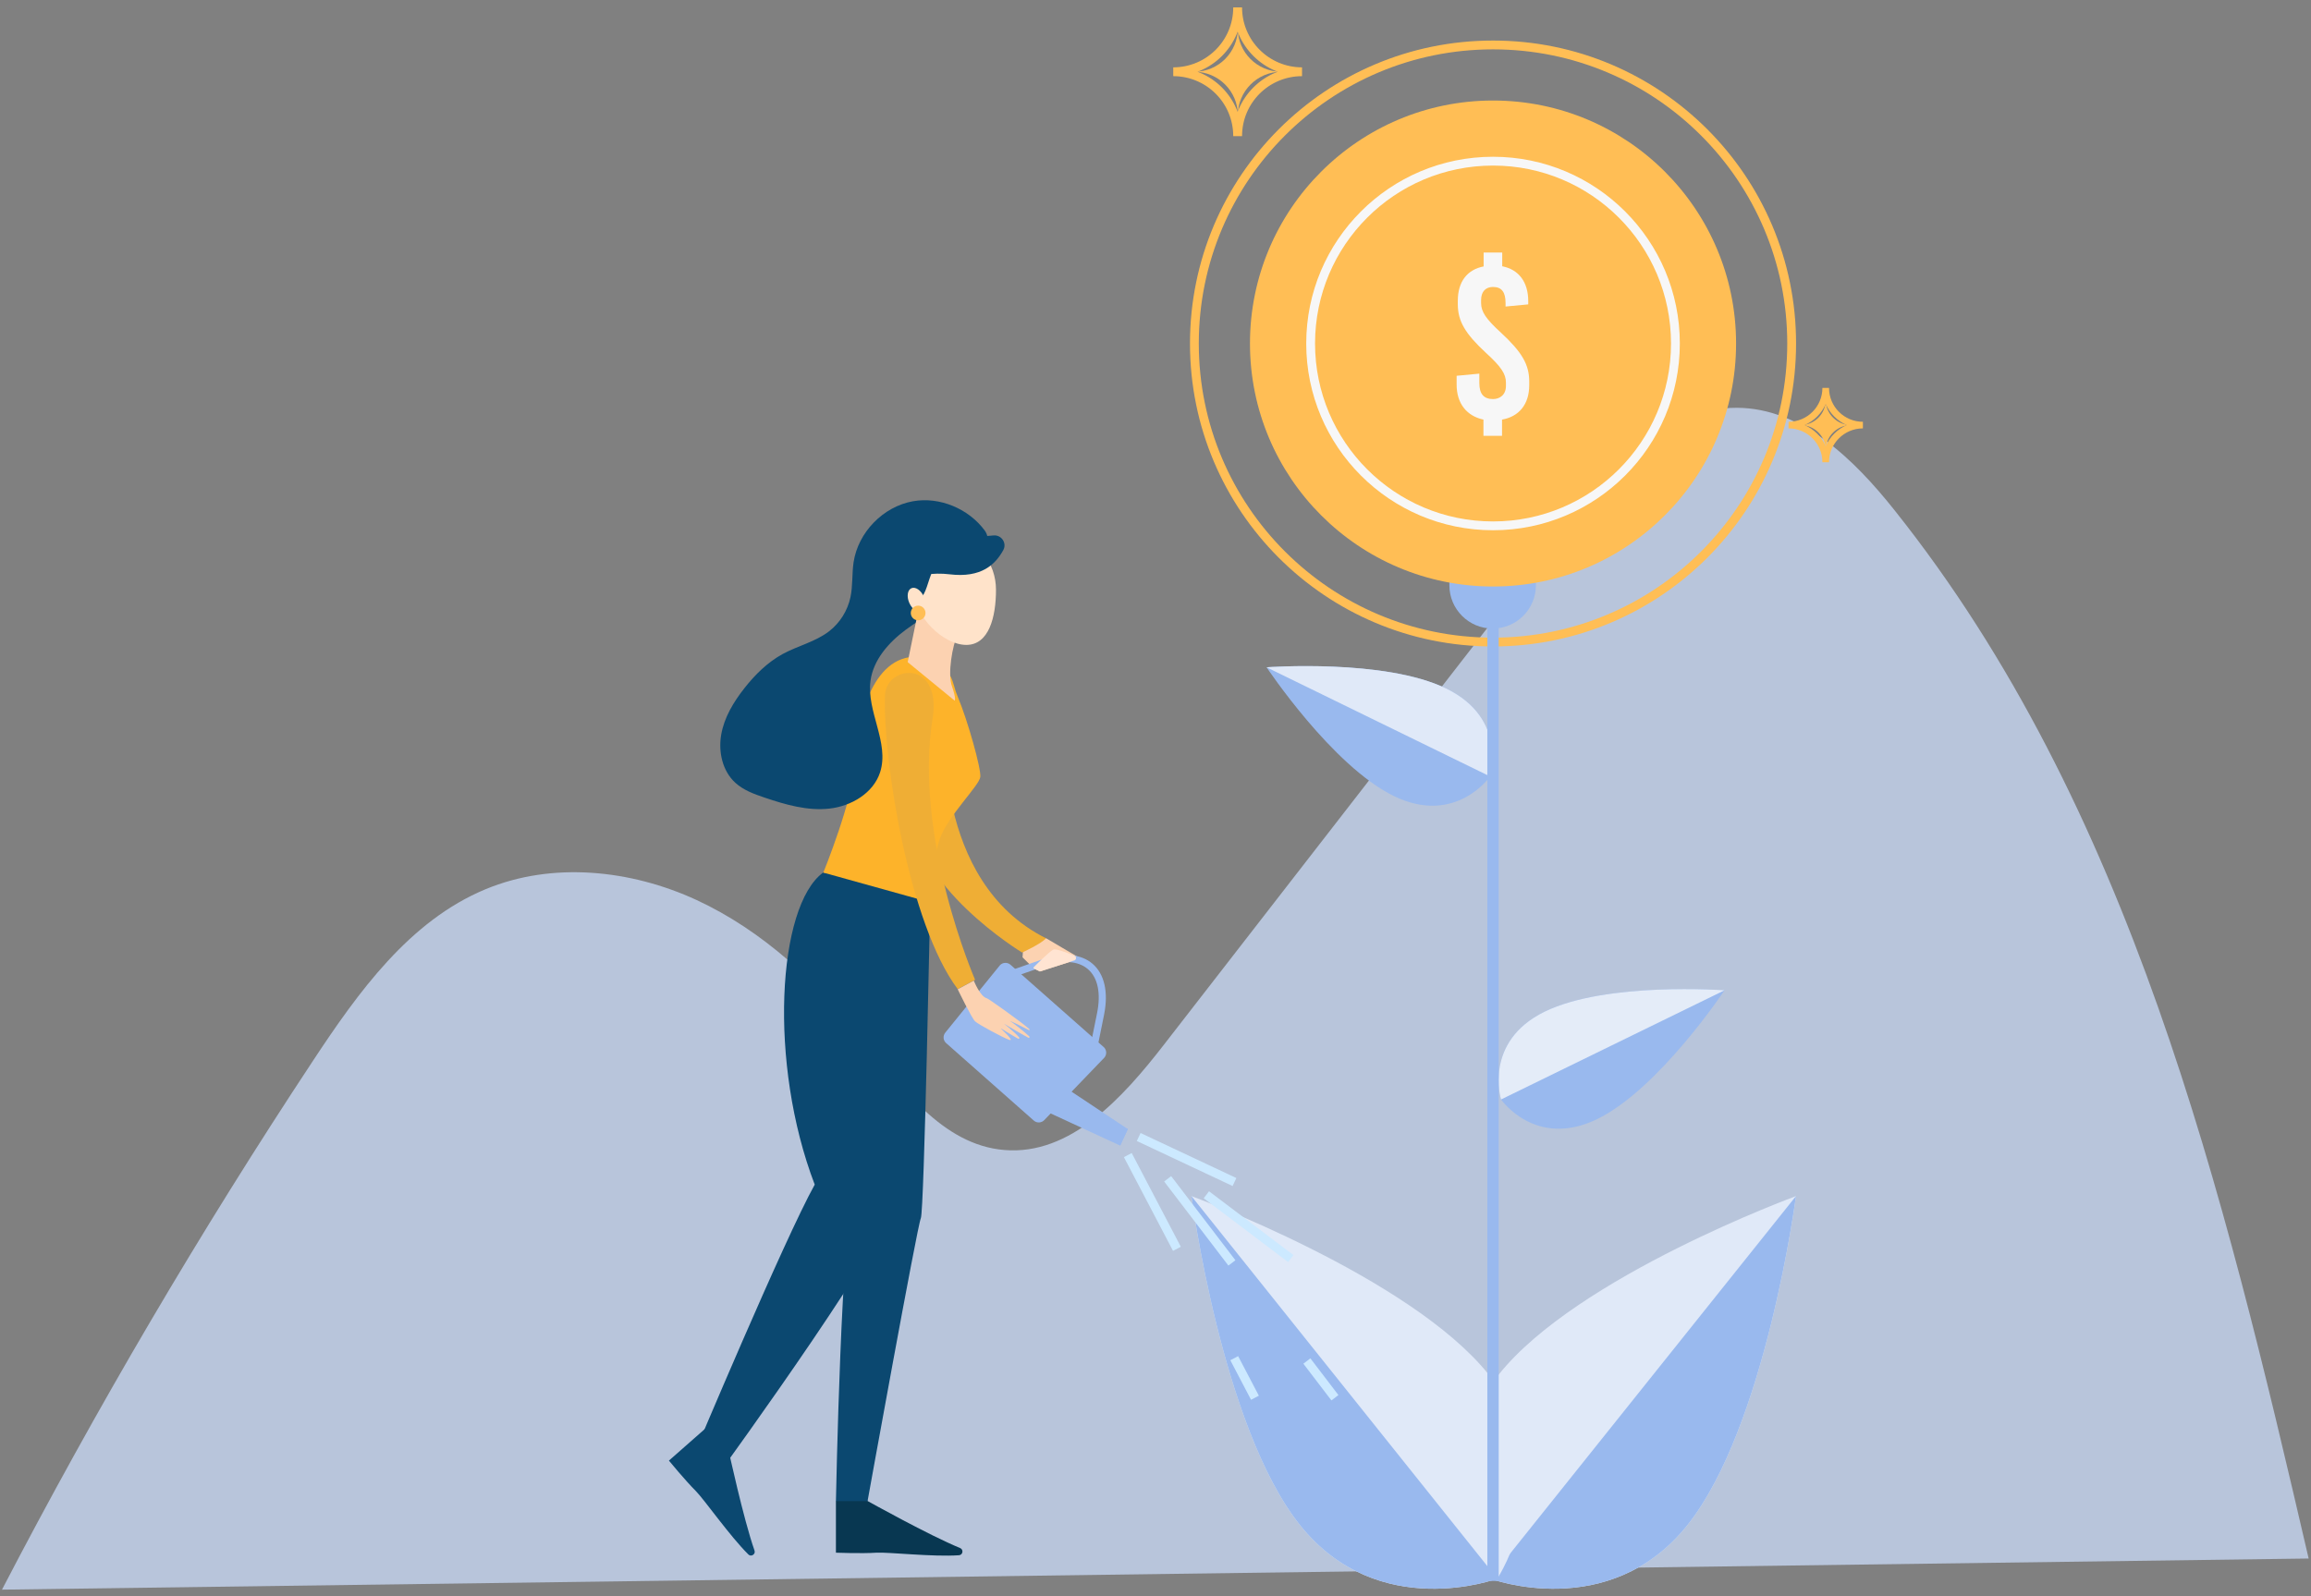 <svg width="262" height="181" viewBox="0 0 262 181" fill="none" xmlns="http://www.w3.org/2000/svg">
<rect x="0" y="0" width="262" height="181" fill="#808080" stroke="none"/>
<path opacity="0.8" d="M0.224 180.269C10.923 159.692 22.689 139.662 35.468 120.316C40.612 112.518 46.413 104.418 55.06 100.834C62.639 97.687 71.505 98.618 78.975 102.065C86.418 105.513 92.602 111.287 97.719 117.717C102.124 123.217 106.831 129.839 113.863 130.413C121.361 131.043 127.299 124.476 131.923 118.511C147.109 98.946 162.296 79.354 177.483 59.789C182.517 53.304 188.729 46.217 196.91 46.244C204.244 46.272 210.182 52.073 214.751 57.819C241.567 91.448 252.02 134.874 261.734 176.739L0.224 180.269Z" fill="#C5D6F1"/>
<path fill-rule="evenodd" clip-rule="evenodd" d="M169.266 72.81C187.964 72.81 203.122 57.652 203.122 38.954C203.122 20.256 187.964 5.098 169.266 5.098C150.567 5.098 135.409 20.256 135.409 38.954C135.409 57.652 150.567 72.81 169.266 72.81Z" stroke="#FFBE55"/>
<path d="M163.985 78.091C170.974 81.507 168.933 88.052 168.933 88.052C168.933 88.052 165.028 93.688 158.017 90.271C151.029 86.854 143.596 75.672 143.596 75.672C143.596 75.672 156.997 74.674 163.985 78.091Z" fill="#99B9EE"/>
<path d="M163.985 78.091C170.974 81.507 168.933 88.052 168.933 88.052L143.596 75.672C143.596 75.672 156.997 74.674 163.985 78.091Z" fill="#E0E9F8"/>
<path d="M175.123 114.721C168.134 118.137 170.175 124.682 170.175 124.682C170.175 124.682 174.08 130.318 181.091 126.901C188.08 123.484 195.512 112.302 195.512 112.302C195.512 112.302 182.134 111.304 175.123 114.721Z" fill="#99B9EE"/>
<path d="M175.123 114.721C168.134 118.137 170.175 124.682 170.175 124.682L195.512 112.302C195.512 112.302 182.134 111.304 175.123 114.721Z" fill="#E4ECF8"/>
<path d="M191.297 172.96C182.4 184.075 168.933 179.017 168.933 179.017C168.933 179.017 161.035 166.992 169.931 155.854C178.828 144.716 203.61 135.642 203.61 135.642C203.61 135.642 200.194 161.822 191.297 172.96Z" fill="#E0E9F8"/>
<path d="M191.297 172.96C182.4 184.075 168.933 179.017 168.933 179.017L203.61 135.642C203.61 135.642 200.194 161.822 191.297 172.96Z" fill="#99B9EE"/>
<path d="M147.39 172.96C156.287 184.075 169.754 179.017 169.754 179.017C169.754 179.017 177.652 166.992 168.756 155.854C159.859 144.739 135.077 135.642 135.077 135.642C135.077 135.642 138.493 161.822 147.39 172.96Z" fill="#E0E9F8"/>
<path d="M147.39 172.96C156.287 184.075 169.754 179.017 169.754 179.017L135.077 135.642C135.077 135.642 138.493 161.822 147.39 172.96Z" fill="#99B9EE"/>
<rect x="168.622" y="57.347" width="1.287" height="121.936" fill="#99B9EE"/>
<path d="M145.26 8.137C142.531 8.137 140.335 10.356 140.335 13.062C140.335 10.334 138.116 8.137 135.409 8.137C138.138 8.137 140.335 5.919 140.335 3.212C140.313 5.919 142.531 8.137 145.26 8.137Z" fill="#FFBE55"/>
<path fill-rule="evenodd" clip-rule="evenodd" d="M147.612 8.137C143.574 8.137 140.313 11.399 140.313 15.437C140.313 11.399 137.051 8.137 133.013 8.137C137.051 8.137 140.313 4.876 140.313 0.838C140.313 4.876 143.596 8.137 147.612 8.137Z" stroke="#FFBE55"/>
<path d="M209.845 48.206C208.269 48.206 206.983 49.493 206.983 51.046C206.983 49.47 205.696 48.206 204.143 48.206C205.718 48.206 206.983 46.919 206.983 45.366C206.983 46.919 208.269 48.206 209.845 48.206Z" fill="#FFBE55"/>
<path fill-rule="evenodd" clip-rule="evenodd" d="M211.198 48.206C208.868 48.206 206.983 50.092 206.983 52.421C206.983 50.092 205.097 48.206 202.767 48.206C205.097 48.206 206.983 46.32 206.983 43.99C206.983 46.32 208.868 48.206 211.198 48.206Z" stroke="#FFBE55" stroke-width="0.75"/>
<path d="M164.296 61.473H174.125V66.376C174.125 69.083 171.928 71.28 169.221 71.28C166.515 71.28 164.318 69.083 164.318 66.376V61.473H164.296Z" fill="#99B9EE"/>
<path d="M169.266 66.51C184.484 66.51 196.821 54.172 196.821 38.954C196.821 23.736 184.484 11.399 169.266 11.399C154.047 11.399 141.71 23.736 141.71 38.954C141.71 54.172 154.047 66.51 169.266 66.51Z" fill="#FFBE55"/>
<path fill-rule="evenodd" clip-rule="evenodd" d="M169.266 59.632C180.686 59.632 189.944 50.374 189.944 38.954C189.944 27.534 180.686 18.276 169.266 18.276C157.846 18.276 148.588 27.534 148.588 38.954C148.588 50.374 157.846 59.632 169.266 59.632Z" stroke="#F7F7F7"/>
<path d="M170.286 30.19C172.15 30.545 173.259 31.943 173.259 34.162V34.517L170.686 34.761V34.361C170.686 33.119 170.242 32.542 169.266 32.542C168.467 32.542 167.912 33.03 167.912 34.029V34.361C167.912 35.338 168.445 36.158 170.175 37.734C172.549 39.93 173.37 41.35 173.37 43.258V43.68C173.37 45.898 172.172 47.252 170.286 47.584V49.426H168.179V47.584C166.315 47.185 165.139 45.787 165.139 43.613V42.615L167.713 42.371V43.436C167.713 44.678 168.223 45.255 169.266 45.255C170.042 45.255 170.73 44.767 170.73 43.768V43.391C170.73 42.415 170.198 41.594 168.467 40.019C166.093 37.822 165.272 36.403 165.272 34.495V34.117C165.272 31.921 166.359 30.567 168.201 30.213V28.637H170.309V30.19H170.286Z" fill="#F7F7F7"/>
<path d="M122.495 108.693L117.898 110.166L117.225 109.846L115.928 108.565L116.056 106.466L118.602 106.402L122.495 108.693Z" fill="#FCD2B1"/>
<path d="M107.182 81.783C107.182 81.783 105.612 99.915 118.586 106.402C118.058 107.027 115.879 108.02 115.879 108.02C115.879 108.02 103.178 100.316 103.626 91.762C104.075 83.209 107.182 81.783 107.182 81.783Z" fill="#EFAE35"/>
<path d="M82.595 164.45C82.595 164.45 84.293 172.298 85.542 175.838C85.687 176.254 85.158 176.591 84.854 176.287C82.755 174.22 79.84 170.04 78.879 169.079C77.678 167.877 75.836 165.635 75.836 165.635L80.241 161.759L83.14 163.216L82.595 164.45Z" fill="#0B4870"/>
<path d="M98.356 170.216C98.356 170.216 105.356 174.124 108.848 175.55C109.264 175.726 109.168 176.335 108.72 176.367C105.789 176.575 100.711 175.998 99.365 176.078C97.684 176.19 94.769 176.078 94.769 176.078V170.216L97.78 168.999L98.356 170.216Z" fill="#083751"/>
<path d="M105.452 102.334C105.452 102.334 104.779 137.364 104.395 138.149C104.011 138.918 98.356 170.232 98.356 170.232H94.769C94.769 170.232 95.409 137.508 96.819 136.291C96.819 133.408 95.842 102.622 98.581 100.428C102.585 100.187 105.452 102.334 105.452 102.334Z" fill="#0B4870"/>
<path d="M93.311 98.954C88.137 102.766 87.096 120.578 92.366 134.337C88.922 140.519 78.623 165.042 78.623 165.042L81.666 166.868C81.666 166.868 102.665 137.989 101.864 135.009C101.063 132.03 102.585 100.171 102.585 100.171L93.311 98.954Z" fill="#0B4870"/>
<path d="M108.159 77.763C108.271 78.195 108.415 78.628 108.592 79.044C109.713 81.703 111.25 87.197 111.138 88.11C111.01 89.103 107.502 92.483 106.573 95.062C105.644 97.641 105.484 102.334 105.484 102.334L93.343 98.954C93.343 98.954 96.723 90.625 96.851 86.861C96.979 83.097 98.276 75.312 103.066 74.528C106.717 73.919 107.839 76.546 108.159 77.763Z" fill="#FDB32A"/>
<path d="M111.859 61.874C112.083 61.313 112.003 60.672 111.651 60.176C109.825 57.693 106.541 56.3 103.498 56.844C100.118 57.453 97.283 60.368 96.771 63.764C96.579 65.077 96.691 66.423 96.418 67.72C96.098 69.242 95.217 70.651 93.984 71.596C92.446 72.782 90.46 73.23 88.746 74.159C87.016 75.104 85.591 76.514 84.373 78.067C83.156 79.621 82.099 81.367 81.762 83.321C81.426 85.275 81.906 87.438 83.364 88.767C84.293 89.616 85.494 90.048 86.68 90.449C89.05 91.25 91.533 91.971 94.016 91.698C96.498 91.426 99.013 89.952 99.782 87.566C100.855 84.202 98.212 80.662 98.693 77.17C99.029 74.8 100.759 72.846 102.681 71.42C104.603 69.995 106.782 68.905 108.608 67.368C109.969 66.23 111.266 63.315 111.859 61.874Z" fill="#0B4870"/>
<path d="M108.576 71.933C107.967 73.182 107.406 76.466 107.935 77.859C108.415 79.237 108.239 79.461 108.239 79.461L102.905 75.088L104.139 69.082L108.576 71.933Z" fill="#FCD2B1"/>
<path d="M112.916 66.887C112.916 69.978 112.115 73.134 109.553 73.134C106.99 73.134 103.626 69.978 103.626 66.887C103.626 63.796 105.708 61.281 108.271 61.281C110.834 61.281 112.916 63.796 112.916 66.887Z" fill="#FFE3CA"/>
<path d="M112.644 60.72C113.557 60.64 114.182 61.617 113.733 62.402C112.852 63.988 111.282 65.574 107.63 65.125C105.965 64.917 103.306 65.125 103.146 66.246L101.864 63.203C101.864 63.203 102.185 61.281 102.505 61.281C102.825 61.281 105.997 61.281 105.997 61.281L112.644 60.72Z" fill="#0B4870"/>
<path d="M105.708 64.805C105.228 65.766 104.972 67.48 104.331 67.8C103.53 67.336 102.537 64.917 102.601 64.933C102.665 64.949 103.466 64.469 103.626 64.469C103.786 64.469 105.708 64.805 105.708 64.805Z" fill="#0B4870"/>
<path d="M104.505 69.336C104.957 69.133 105.059 68.379 104.732 67.653C104.406 66.927 103.775 66.503 103.323 66.706C102.872 66.909 102.77 67.662 103.096 68.389C103.423 69.115 104.053 69.539 104.505 69.336Z" fill="#FFE3CA"/>
<path d="M104.091 70.347C104.551 70.347 104.924 69.974 104.924 69.514C104.924 69.054 104.551 68.681 104.091 68.681C103.631 68.681 103.258 69.054 103.258 69.514C103.258 69.974 103.631 70.347 104.091 70.347Z" fill="#FFBE55"/>
<path d="M117.209 127.081L107.262 118.287C106.91 117.983 106.878 117.438 107.182 117.086L113.349 109.478C113.653 109.125 114.198 109.093 114.55 109.397L125.122 118.736C125.474 119.04 125.506 119.585 125.202 119.937L118.41 127.001C118.09 127.353 117.561 127.385 117.209 127.081Z" fill="#99B9EE"/>
<path d="M126.996 129.916L117.898 125.703L120.252 122.98L127.748 127.962L127.861 128.042L126.996 129.916Z" fill="#99B9EE"/>
<path fill-rule="evenodd" clip-rule="evenodd" d="M118.09 108.821C120.573 107.956 122.591 108.196 123.872 109.301C125.17 110.423 125.698 112.425 125.17 115.068L124.064 120.53L112.692 110.711L118.09 108.821ZM124.369 114.923C124.833 112.649 124.465 110.871 123.344 109.91C122.238 108.949 120.477 108.837 118.362 109.59L114.262 111.015L123.536 119.04L124.369 114.923Z" fill="#99B9EE"/>
<path d="M126.996 129.916C126.419 128.843 127.012 128.266 127.748 127.962L127.861 128.042L126.996 129.916Z" fill="#99B9EE"/>
<path d="M100.327 78.9C100.102 86.172 103.05 104.816 108.576 112.168C109.521 111.672 110.546 111.111 110.546 111.111C110.546 111.111 103.498 94.902 105.756 81.287C105.997 79.605 105.756 78.404 105.244 77.571C103.898 75.312 100.407 76.289 100.327 78.9Z" fill="#EFAE35"/>
<path d="M108.576 112.185C108.576 112.185 110.161 115.468 110.546 115.821C110.914 116.173 113.637 117.631 114.406 117.919C115.175 118.191 113.365 116.541 113.365 116.541C113.365 116.541 114.774 117.438 115.431 117.791C115.527 117.839 115.607 117.727 115.543 117.647C115.047 117.054 113.829 116.093 113.829 116.093C113.829 116.093 115.735 117.23 116.584 117.679C116.68 117.727 116.76 117.615 116.696 117.534C116.088 116.958 114.71 115.885 114.47 115.756C115.479 116.189 116.2 116.605 116.648 116.814C116.712 116.846 116.76 116.766 116.712 116.718C115.831 115.917 112.083 113.258 111.891 113.21C111.122 113.034 110.402 111.208 110.402 111.208L108.576 112.185Z" fill="#FCD2B1"/>
<path d="M117.898 110.166L117.225 109.846L117.145 109.734C117.145 109.734 118.955 107.892 119.419 107.684C119.724 107.555 121.005 108.052 121.822 108.388C122.062 108.484 122.046 108.837 121.79 108.917C120.493 109.333 117.898 110.166 117.898 110.166Z" fill="#FFE4D2"/>
<path d="M129.094 128.939L151.342 139.398" stroke="#CCE9FF" stroke-dasharray="12 14"/>
<path d="M127.861 130.989L142.276 158.507" stroke="#CCE9FF" stroke-dasharray="12 14"/>
<path d="M132.378 133.68L151.342 158.507" stroke="#CCE9FF" stroke-dasharray="12 14"/>
<path d="M136.766 135.49L151.855 146.894" stroke="#CCE9FF" stroke-dasharray="12 14"/>
</svg>
